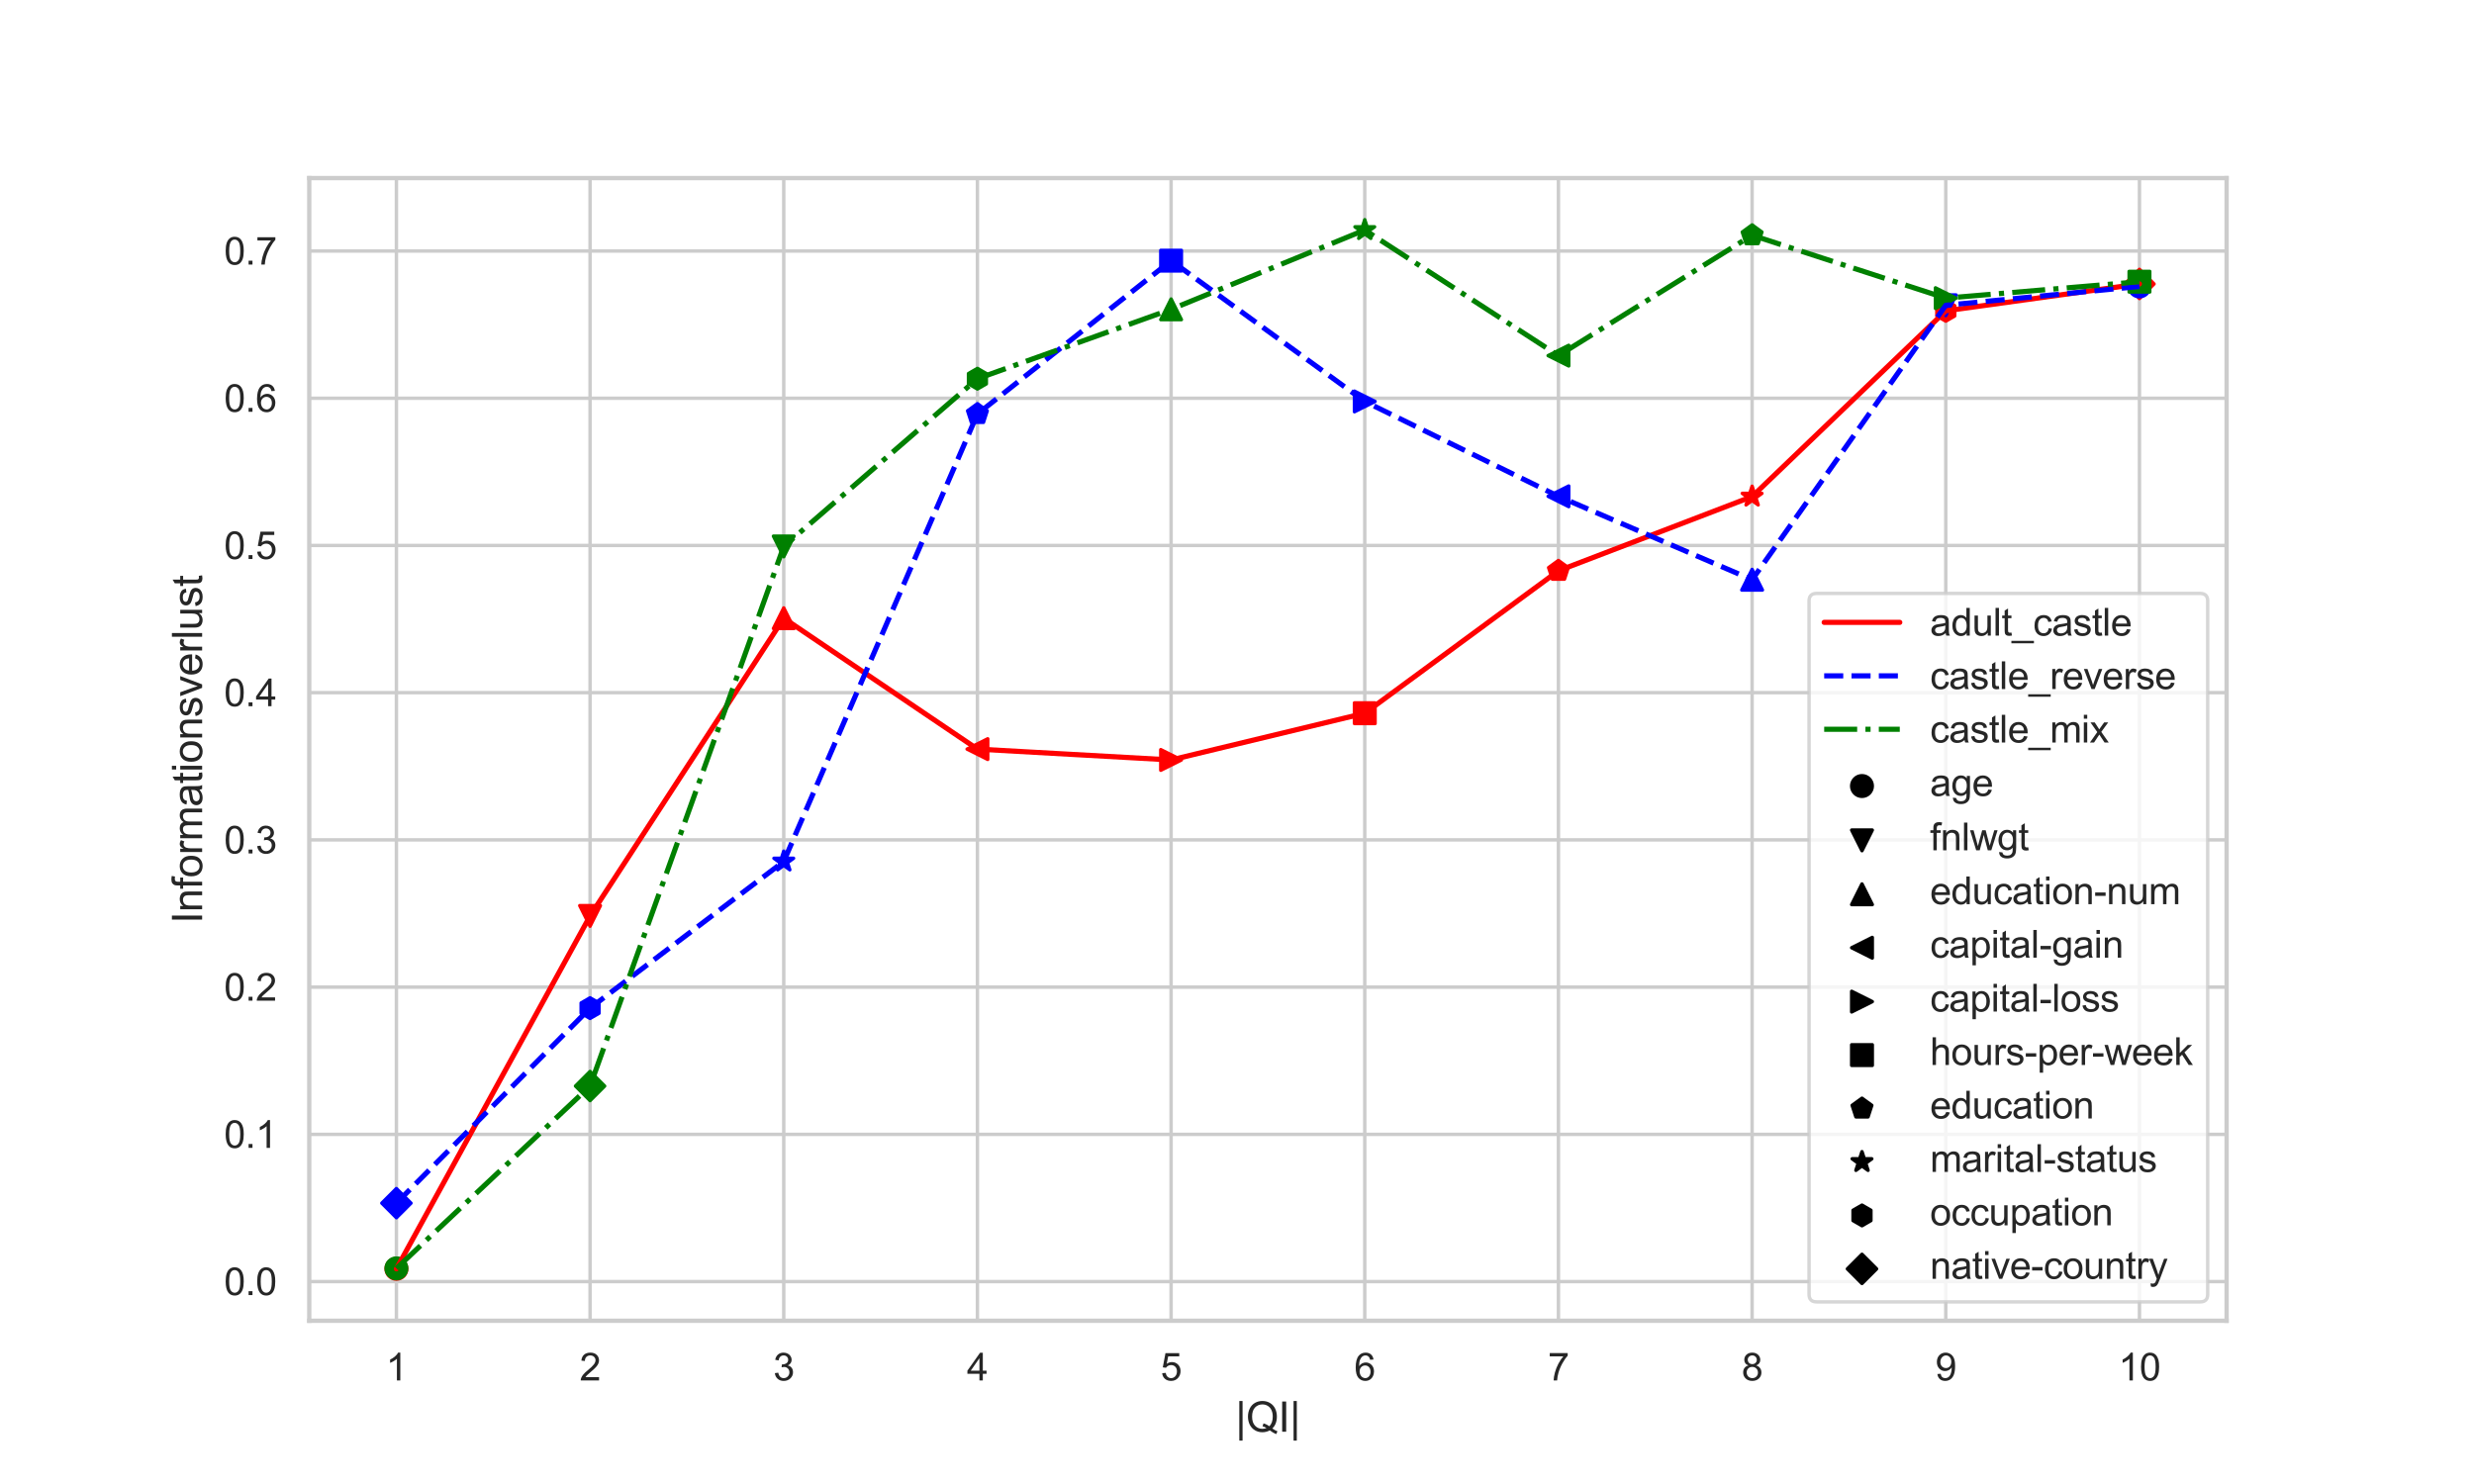 <?xml version="1.0" encoding="utf-8" standalone="no"?>
<!DOCTYPE svg PUBLIC "-//W3C//DTD SVG 1.1//EN"
  "http://www.w3.org/Graphics/SVG/1.1/DTD/svg11.dtd">
<svg xmlns:xlink="http://www.w3.org/1999/xlink" width="720pt" height="432pt" viewBox="0 0 720 432" xmlns="http://www.w3.org/2000/svg" version="1.1">
 <defs>
  <style type="text/css">*{stroke-linejoin: round; stroke-linecap: butt}</style>
 </defs>
 <g id="figure_1">
  <g id="patch_1">
   <path d="M 0 432 
L 720 432 
L 720 0 
L 0 0 
z
" style="fill: #ffffff"/>
  </g>
  <g id="axes_1">
   <g id="patch_2">
    <path d="M 90 384.48 
L 648 384.48 
L 648 51.84 
L 90 51.84 
z
" style="fill: #ffffff"/>
   </g>
   <g id="matplotlib.axis_1">
    <g id="xtick_1">
     <g id="line2d_1">
      <path d="M 115.364 384.48 
L 115.364 51.84 
" clip-path="url(#p728820cf75)" style="fill: none; stroke: #cccccc; stroke-linecap: round"/>
     </g>
     <g id="text_1">
      <!-- 1 -->
      <g style="fill: #262626" transform="translate(112.305 401.854) scale(0.11 -0.11)">
       <defs>
        <path id="ArialMT-31" d="M 2384 0 
L 1822 0 
L 1822 3584 
Q 1619 3391 1289 3197 
Q 959 3003 697 2906 
L 697 3450 
Q 1169 3672 1522 3987 
Q 1875 4303 2022 4600 
L 2384 4600 
L 2384 0 
z
" transform="scale(0.016)"/>
       </defs>
       <use xlink:href="#ArialMT-31"/>
      </g>
     </g>
    </g>
    <g id="xtick_2">
     <g id="line2d_2">
      <path d="M 171.727 384.48 
L 171.727 51.84 
" clip-path="url(#p728820cf75)" style="fill: none; stroke: #cccccc; stroke-linecap: round"/>
     </g>
     <g id="text_2">
      <!-- 2 -->
      <g style="fill: #262626" transform="translate(168.669 401.854) scale(0.11 -0.11)">
       <defs>
        <path id="ArialMT-32" d="M 3222 541 
L 3222 0 
L 194 0 
Q 188 203 259 391 
Q 375 700 629 1000 
Q 884 1300 1366 1694 
Q 2113 2306 2375 2664 
Q 2638 3022 2638 3341 
Q 2638 3675 2398 3904 
Q 2159 4134 1775 4134 
Q 1369 4134 1125 3890 
Q 881 3647 878 3216 
L 300 3275 
Q 359 3922 746 4261 
Q 1134 4600 1788 4600 
Q 2447 4600 2831 4234 
Q 3216 3869 3216 3328 
Q 3216 3053 3103 2787 
Q 2991 2522 2730 2228 
Q 2469 1934 1863 1422 
Q 1356 997 1212 845 
Q 1069 694 975 541 
L 3222 541 
z
" transform="scale(0.016)"/>
       </defs>
       <use xlink:href="#ArialMT-32"/>
      </g>
     </g>
    </g>
    <g id="xtick_3">
     <g id="line2d_3">
      <path d="M 228.091 384.48 
L 228.091 51.84 
" clip-path="url(#p728820cf75)" style="fill: none; stroke: #cccccc; stroke-linecap: round"/>
     </g>
     <g id="text_3">
      <!-- 3 -->
      <g style="fill: #262626" transform="translate(225.032 401.854) scale(0.11 -0.11)">
       <defs>
        <path id="ArialMT-33" d="M 269 1209 
L 831 1284 
Q 928 806 1161 595 
Q 1394 384 1728 384 
Q 2125 384 2398 659 
Q 2672 934 2672 1341 
Q 2672 1728 2419 1979 
Q 2166 2231 1775 2231 
Q 1616 2231 1378 2169 
L 1441 2663 
Q 1497 2656 1531 2656 
Q 1891 2656 2178 2843 
Q 2466 3031 2466 3422 
Q 2466 3731 2256 3934 
Q 2047 4138 1716 4138 
Q 1388 4138 1169 3931 
Q 950 3725 888 3313 
L 325 3413 
Q 428 3978 793 4289 
Q 1159 4600 1703 4600 
Q 2078 4600 2393 4439 
Q 2709 4278 2876 4000 
Q 3044 3722 3044 3409 
Q 3044 3113 2884 2869 
Q 2725 2625 2413 2481 
Q 2819 2388 3044 2092 
Q 3269 1797 3269 1353 
Q 3269 753 2831 336 
Q 2394 -81 1725 -81 
Q 1122 -81 723 278 
Q 325 638 269 1209 
z
" transform="scale(0.016)"/>
       </defs>
       <use xlink:href="#ArialMT-33"/>
      </g>
     </g>
    </g>
    <g id="xtick_4">
     <g id="line2d_4">
      <path d="M 284.455 384.48 
L 284.455 51.84 
" clip-path="url(#p728820cf75)" style="fill: none; stroke: #cccccc; stroke-linecap: round"/>
     </g>
     <g id="text_4">
      <!-- 4 -->
      <g style="fill: #262626" transform="translate(281.396 401.854) scale(0.11 -0.11)">
       <defs>
        <path id="ArialMT-34" d="M 2069 0 
L 2069 1097 
L 81 1097 
L 81 1613 
L 2172 4581 
L 2631 4581 
L 2631 1613 
L 3250 1613 
L 3250 1097 
L 2631 1097 
L 2631 0 
L 2069 0 
z
M 2069 1613 
L 2069 3678 
L 634 1613 
L 2069 1613 
z
" transform="scale(0.016)"/>
       </defs>
       <use xlink:href="#ArialMT-34"/>
      </g>
     </g>
    </g>
    <g id="xtick_5">
     <g id="line2d_5">
      <path d="M 340.818 384.48 
L 340.818 51.84 
" clip-path="url(#p728820cf75)" style="fill: none; stroke: #cccccc; stroke-linecap: round"/>
     </g>
     <g id="text_5">
      <!-- 5 -->
      <g style="fill: #262626" transform="translate(337.76 401.854) scale(0.11 -0.11)">
       <defs>
        <path id="ArialMT-35" d="M 266 1200 
L 856 1250 
Q 922 819 1161 601 
Q 1400 384 1738 384 
Q 2144 384 2425 690 
Q 2706 997 2706 1503 
Q 2706 1984 2436 2262 
Q 2166 2541 1728 2541 
Q 1456 2541 1237 2417 
Q 1019 2294 894 2097 
L 366 2166 
L 809 4519 
L 3088 4519 
L 3088 3981 
L 1259 3981 
L 1013 2750 
Q 1425 3038 1878 3038 
Q 2478 3038 2890 2622 
Q 3303 2206 3303 1553 
Q 3303 931 2941 478 
Q 2500 -78 1738 -78 
Q 1113 -78 717 272 
Q 322 622 266 1200 
z
" transform="scale(0.016)"/>
       </defs>
       <use xlink:href="#ArialMT-35"/>
      </g>
     </g>
    </g>
    <g id="xtick_6">
     <g id="line2d_6">
      <path d="M 397.182 384.48 
L 397.182 51.84 
" clip-path="url(#p728820cf75)" style="fill: none; stroke: #cccccc; stroke-linecap: round"/>
     </g>
     <g id="text_6">
      <!-- 6 -->
      <g style="fill: #262626" transform="translate(394.123 401.854) scale(0.11 -0.11)">
       <defs>
        <path id="ArialMT-36" d="M 3184 3459 
L 2625 3416 
Q 2550 3747 2413 3897 
Q 2184 4138 1850 4138 
Q 1581 4138 1378 3988 
Q 1113 3794 959 3422 
Q 806 3050 800 2363 
Q 1003 2672 1297 2822 
Q 1591 2972 1913 2972 
Q 2475 2972 2870 2558 
Q 3266 2144 3266 1488 
Q 3266 1056 3080 686 
Q 2894 316 2569 119 
Q 2244 -78 1831 -78 
Q 1128 -78 684 439 
Q 241 956 241 2144 
Q 241 3472 731 4075 
Q 1159 4600 1884 4600 
Q 2425 4600 2770 4297 
Q 3116 3994 3184 3459 
z
M 888 1484 
Q 888 1194 1011 928 
Q 1134 663 1356 523 
Q 1578 384 1822 384 
Q 2178 384 2434 671 
Q 2691 959 2691 1453 
Q 2691 1928 2437 2201 
Q 2184 2475 1800 2475 
Q 1419 2475 1153 2201 
Q 888 1928 888 1484 
z
" transform="scale(0.016)"/>
       </defs>
       <use xlink:href="#ArialMT-36"/>
      </g>
     </g>
    </g>
    <g id="xtick_7">
     <g id="line2d_7">
      <path d="M 453.545 384.48 
L 453.545 51.84 
" clip-path="url(#p728820cf75)" style="fill: none; stroke: #cccccc; stroke-linecap: round"/>
     </g>
     <g id="text_7">
      <!-- 7 -->
      <g style="fill: #262626" transform="translate(450.487 401.854) scale(0.11 -0.11)">
       <defs>
        <path id="ArialMT-37" d="M 303 3981 
L 303 4522 
L 3269 4522 
L 3269 4084 
Q 2831 3619 2401 2847 
Q 1972 2075 1738 1259 
Q 1569 684 1522 0 
L 944 0 
Q 953 541 1156 1306 
Q 1359 2072 1739 2783 
Q 2119 3494 2547 3981 
L 303 3981 
z
" transform="scale(0.016)"/>
       </defs>
       <use xlink:href="#ArialMT-37"/>
      </g>
     </g>
    </g>
    <g id="xtick_8">
     <g id="line2d_8">
      <path d="M 509.909 384.48 
L 509.909 51.84 
" clip-path="url(#p728820cf75)" style="fill: none; stroke: #cccccc; stroke-linecap: round"/>
     </g>
     <g id="text_8">
      <!-- 8 -->
      <g style="fill: #262626" transform="translate(506.851 401.854) scale(0.11 -0.11)">
       <defs>
        <path id="ArialMT-38" d="M 1131 2484 
Q 781 2613 612 2850 
Q 444 3088 444 3419 
Q 444 3919 803 4259 
Q 1163 4600 1759 4600 
Q 2359 4600 2725 4251 
Q 3091 3903 3091 3403 
Q 3091 3084 2923 2848 
Q 2756 2613 2416 2484 
Q 2838 2347 3058 2040 
Q 3278 1734 3278 1309 
Q 3278 722 2862 322 
Q 2447 -78 1769 -78 
Q 1091 -78 675 323 
Q 259 725 259 1325 
Q 259 1772 486 2073 
Q 713 2375 1131 2484 
z
M 1019 3438 
Q 1019 3113 1228 2906 
Q 1438 2700 1772 2700 
Q 2097 2700 2305 2904 
Q 2513 3109 2513 3406 
Q 2513 3716 2298 3927 
Q 2084 4138 1766 4138 
Q 1444 4138 1231 3931 
Q 1019 3725 1019 3438 
z
M 838 1322 
Q 838 1081 952 856 
Q 1066 631 1291 507 
Q 1516 384 1775 384 
Q 2178 384 2440 643 
Q 2703 903 2703 1303 
Q 2703 1709 2433 1975 
Q 2163 2241 1756 2241 
Q 1359 2241 1098 1978 
Q 838 1716 838 1322 
z
" transform="scale(0.016)"/>
       </defs>
       <use xlink:href="#ArialMT-38"/>
      </g>
     </g>
    </g>
    <g id="xtick_9">
     <g id="line2d_9">
      <path d="M 566.273 384.48 
L 566.273 51.84 
" clip-path="url(#p728820cf75)" style="fill: none; stroke: #cccccc; stroke-linecap: round"/>
     </g>
     <g id="text_9">
      <!-- 9 -->
      <g style="fill: #262626" transform="translate(563.214 401.854) scale(0.11 -0.11)">
       <defs>
        <path id="ArialMT-39" d="M 350 1059 
L 891 1109 
Q 959 728 1153 556 
Q 1347 384 1650 384 
Q 1909 384 2104 503 
Q 2300 622 2425 820 
Q 2550 1019 2634 1356 
Q 2719 1694 2719 2044 
Q 2719 2081 2716 2156 
Q 2547 1888 2255 1720 
Q 1963 1553 1622 1553 
Q 1053 1553 659 1965 
Q 266 2378 266 3053 
Q 266 3750 677 4175 
Q 1088 4600 1706 4600 
Q 2153 4600 2523 4359 
Q 2894 4119 3086 3673 
Q 3278 3228 3278 2384 
Q 3278 1506 3087 986 
Q 2897 466 2520 194 
Q 2144 -78 1638 -78 
Q 1100 -78 759 220 
Q 419 519 350 1059 
z
M 2653 3081 
Q 2653 3566 2395 3850 
Q 2138 4134 1775 4134 
Q 1400 4134 1122 3828 
Q 844 3522 844 3034 
Q 844 2597 1108 2323 
Q 1372 2050 1759 2050 
Q 2150 2050 2401 2323 
Q 2653 2597 2653 3081 
z
" transform="scale(0.016)"/>
       </defs>
       <use xlink:href="#ArialMT-39"/>
      </g>
     </g>
    </g>
    <g id="xtick_10">
     <g id="line2d_10">
      <path d="M 622.636 384.48 
L 622.636 51.84 
" clip-path="url(#p728820cf75)" style="fill: none; stroke: #cccccc; stroke-linecap: round"/>
     </g>
     <g id="text_10">
      <!-- 10 -->
      <g style="fill: #262626" transform="translate(616.519 401.854) scale(0.11 -0.11)">
       <defs>
        <path id="ArialMT-30" d="M 266 2259 
Q 266 3072 433 3567 
Q 600 4063 929 4331 
Q 1259 4600 1759 4600 
Q 2128 4600 2406 4451 
Q 2684 4303 2865 4023 
Q 3047 3744 3150 3342 
Q 3253 2941 3253 2259 
Q 3253 1453 3087 958 
Q 2922 463 2592 192 
Q 2263 -78 1759 -78 
Q 1097 -78 719 397 
Q 266 969 266 2259 
z
M 844 2259 
Q 844 1131 1108 757 
Q 1372 384 1759 384 
Q 2147 384 2411 759 
Q 2675 1134 2675 2259 
Q 2675 3391 2411 3762 
Q 2147 4134 1753 4134 
Q 1366 4134 1134 3806 
Q 844 3388 844 2259 
z
" transform="scale(0.016)"/>
       </defs>
       <use xlink:href="#ArialMT-31"/>
       <use xlink:href="#ArialMT-30" x="55.615"/>
      </g>
     </g>
    </g>
    <g id="text_11">
     <!-- |QI| -->
     <g style="fill: #262626" transform="translate(359.548 416.783) scale(0.12 -0.12)">
      <defs>
       <path id="ArialMT-7c" d="M 588 -1347 
L 588 4659 
L 1078 4659 
L 1078 -1347 
L 588 -1347 
z
" transform="scale(0.016)"/>
       <path id="ArialMT-51" d="M 3966 491 
Q 4388 200 4744 66 
L 4566 -356 
Q 4072 -178 3581 206 
Q 3072 -78 2456 -78 
Q 1834 -78 1328 222 
Q 822 522 548 1065 
Q 275 1609 275 2291 
Q 275 2969 550 3525 
Q 825 4081 1333 4372 
Q 1841 4663 2469 4663 
Q 3103 4663 3612 4361 
Q 4122 4059 4389 3517 
Q 4656 2975 4656 2294 
Q 4656 1728 4484 1276 
Q 4313 825 3966 491 
z
M 2631 1266 
Q 3156 1119 3497 828 
Q 4031 1316 4031 2294 
Q 4031 2850 3842 3265 
Q 3653 3681 3289 3911 
Q 2925 4141 2472 4141 
Q 1794 4141 1347 3677 
Q 900 3213 900 2291 
Q 900 1397 1342 919 
Q 1784 441 2472 441 
Q 2797 441 3084 563 
Q 2800 747 2484 825 
L 2631 1266 
z
" transform="scale(0.016)"/>
       <path id="ArialMT-49" d="M 597 0 
L 597 4581 
L 1203 4581 
L 1203 0 
L 597 0 
z
" transform="scale(0.016)"/>
      </defs>
      <use xlink:href="#ArialMT-7c"/>
      <use xlink:href="#ArialMT-51" x="25.977"/>
      <use xlink:href="#ArialMT-49" x="103.76"/>
      <use xlink:href="#ArialMT-7c" x="131.543"/>
     </g>
    </g>
   </g>
   <g id="matplotlib.axis_2">
    <g id="ytick_1">
     <g id="line2d_11">
      <path d="M 90 373.068 
L 648 373.068 
" clip-path="url(#p728820cf75)" style="fill: none; stroke: #cccccc; stroke-linecap: round"/>
     </g>
     <g id="text_12">
      <!-- 0.0 -->
      <g style="fill: #262626" transform="translate(65.21 377.005) scale(0.11 -0.11)">
       <defs>
        <path id="ArialMT-2e" d="M 581 0 
L 581 641 
L 1222 641 
L 1222 0 
L 581 0 
z
" transform="scale(0.016)"/>
       </defs>
       <use xlink:href="#ArialMT-30"/>
       <use xlink:href="#ArialMT-2e" x="55.615"/>
       <use xlink:href="#ArialMT-30" x="83.398"/>
      </g>
     </g>
    </g>
    <g id="ytick_2">
     <g id="line2d_12">
      <path d="M 90 330.213 
L 648 330.213 
" clip-path="url(#p728820cf75)" style="fill: none; stroke: #cccccc; stroke-linecap: round"/>
     </g>
     <g id="text_13">
      <!-- 0.1 -->
      <g style="fill: #262626" transform="translate(65.21 334.149) scale(0.11 -0.11)">
       <use xlink:href="#ArialMT-30"/>
       <use xlink:href="#ArialMT-2e" x="55.615"/>
       <use xlink:href="#ArialMT-31" x="83.398"/>
      </g>
     </g>
    </g>
    <g id="ytick_3">
     <g id="line2d_13">
      <path d="M 90 287.357 
L 648 287.357 
" clip-path="url(#p728820cf75)" style="fill: none; stroke: #cccccc; stroke-linecap: round"/>
     </g>
     <g id="text_14">
      <!-- 0.2 -->
      <g style="fill: #262626" transform="translate(65.21 291.294) scale(0.11 -0.11)">
       <use xlink:href="#ArialMT-30"/>
       <use xlink:href="#ArialMT-2e" x="55.615"/>
       <use xlink:href="#ArialMT-32" x="83.398"/>
      </g>
     </g>
    </g>
    <g id="ytick_4">
     <g id="line2d_14">
      <path d="M 90 244.502 
L 648 244.502 
" clip-path="url(#p728820cf75)" style="fill: none; stroke: #cccccc; stroke-linecap: round"/>
     </g>
     <g id="text_15">
      <!-- 0.3 -->
      <g style="fill: #262626" transform="translate(65.21 248.439) scale(0.11 -0.11)">
       <use xlink:href="#ArialMT-30"/>
       <use xlink:href="#ArialMT-2e" x="55.615"/>
       <use xlink:href="#ArialMT-33" x="83.398"/>
      </g>
     </g>
    </g>
    <g id="ytick_5">
     <g id="line2d_15">
      <path d="M 90 201.647 
L 648 201.647 
" clip-path="url(#p728820cf75)" style="fill: none; stroke: #cccccc; stroke-linecap: round"/>
     </g>
     <g id="text_16">
      <!-- 0.4 -->
      <g style="fill: #262626" transform="translate(65.21 205.584) scale(0.11 -0.11)">
       <use xlink:href="#ArialMT-30"/>
       <use xlink:href="#ArialMT-2e" x="55.615"/>
       <use xlink:href="#ArialMT-34" x="83.398"/>
      </g>
     </g>
    </g>
    <g id="ytick_6">
     <g id="line2d_16">
      <path d="M 90 158.792 
L 648 158.792 
" clip-path="url(#p728820cf75)" style="fill: none; stroke: #cccccc; stroke-linecap: round"/>
     </g>
     <g id="text_17">
      <!-- 0.5 -->
      <g style="fill: #262626" transform="translate(65.21 162.729) scale(0.11 -0.11)">
       <use xlink:href="#ArialMT-30"/>
       <use xlink:href="#ArialMT-2e" x="55.615"/>
       <use xlink:href="#ArialMT-35" x="83.398"/>
      </g>
     </g>
    </g>
    <g id="ytick_7">
     <g id="line2d_17">
      <path d="M 90 115.937 
L 648 115.937 
" clip-path="url(#p728820cf75)" style="fill: none; stroke: #cccccc; stroke-linecap: round"/>
     </g>
     <g id="text_18">
      <!-- 0.6 -->
      <g style="fill: #262626" transform="translate(65.21 119.874) scale(0.11 -0.11)">
       <use xlink:href="#ArialMT-30"/>
       <use xlink:href="#ArialMT-2e" x="55.615"/>
       <use xlink:href="#ArialMT-36" x="83.398"/>
      </g>
     </g>
    </g>
    <g id="ytick_8">
     <g id="line2d_18">
      <path d="M 90 73.082 
L 648 73.082 
" clip-path="url(#p728820cf75)" style="fill: none; stroke: #cccccc; stroke-linecap: round"/>
     </g>
     <g id="text_19">
      <!-- 0.7 -->
      <g style="fill: #262626" transform="translate(65.21 77.018) scale(0.11 -0.11)">
       <use xlink:href="#ArialMT-30"/>
       <use xlink:href="#ArialMT-2e" x="55.615"/>
       <use xlink:href="#ArialMT-37" x="83.398"/>
      </g>
     </g>
    </g>
    <g id="text_20">
     <!-- Informationsverlust -->
     <g style="fill: #262626" transform="translate(58.825 268.843) rotate(-90) scale(0.12 -0.12)">
      <defs>
       <path id="ArialMT-6e" d="M 422 0 
L 422 3319 
L 928 3319 
L 928 2847 
Q 1294 3394 1984 3394 
Q 2284 3394 2536 3286 
Q 2788 3178 2913 3003 
Q 3038 2828 3088 2588 
Q 3119 2431 3119 2041 
L 3119 0 
L 2556 0 
L 2556 2019 
Q 2556 2363 2490 2533 
Q 2425 2703 2258 2804 
Q 2091 2906 1866 2906 
Q 1506 2906 1245 2678 
Q 984 2450 984 1813 
L 984 0 
L 422 0 
z
" transform="scale(0.016)"/>
       <path id="ArialMT-66" d="M 556 0 
L 556 2881 
L 59 2881 
L 59 3319 
L 556 3319 
L 556 3672 
Q 556 4006 616 4169 
Q 697 4388 901 4523 
Q 1106 4659 1475 4659 
Q 1713 4659 2000 4603 
L 1916 4113 
Q 1741 4144 1584 4144 
Q 1328 4144 1222 4034 
Q 1116 3925 1116 3625 
L 1116 3319 
L 1763 3319 
L 1763 2881 
L 1116 2881 
L 1116 0 
L 556 0 
z
" transform="scale(0.016)"/>
       <path id="ArialMT-6f" d="M 213 1659 
Q 213 2581 725 3025 
Q 1153 3394 1769 3394 
Q 2453 3394 2887 2945 
Q 3322 2497 3322 1706 
Q 3322 1066 3130 698 
Q 2938 331 2570 128 
Q 2203 -75 1769 -75 
Q 1072 -75 642 372 
Q 213 819 213 1659 
z
M 791 1659 
Q 791 1022 1069 705 
Q 1347 388 1769 388 
Q 2188 388 2466 706 
Q 2744 1025 2744 1678 
Q 2744 2294 2464 2611 
Q 2184 2928 1769 2928 
Q 1347 2928 1069 2612 
Q 791 2297 791 1659 
z
" transform="scale(0.016)"/>
       <path id="ArialMT-72" d="M 416 0 
L 416 3319 
L 922 3319 
L 922 2816 
Q 1116 3169 1280 3281 
Q 1444 3394 1641 3394 
Q 1925 3394 2219 3213 
L 2025 2691 
Q 1819 2813 1613 2813 
Q 1428 2813 1281 2702 
Q 1134 2591 1072 2394 
Q 978 2094 978 1738 
L 978 0 
L 416 0 
z
" transform="scale(0.016)"/>
       <path id="ArialMT-6d" d="M 422 0 
L 422 3319 
L 925 3319 
L 925 2853 
Q 1081 3097 1340 3245 
Q 1600 3394 1931 3394 
Q 2300 3394 2536 3241 
Q 2772 3088 2869 2813 
Q 3263 3394 3894 3394 
Q 4388 3394 4653 3120 
Q 4919 2847 4919 2278 
L 4919 0 
L 4359 0 
L 4359 2091 
Q 4359 2428 4304 2576 
Q 4250 2725 4106 2815 
Q 3963 2906 3769 2906 
Q 3419 2906 3187 2673 
Q 2956 2441 2956 1928 
L 2956 0 
L 2394 0 
L 2394 2156 
Q 2394 2531 2256 2718 
Q 2119 2906 1806 2906 
Q 1569 2906 1367 2781 
Q 1166 2656 1075 2415 
Q 984 2175 984 1722 
L 984 0 
L 422 0 
z
" transform="scale(0.016)"/>
       <path id="ArialMT-61" d="M 2588 409 
Q 2275 144 1986 34 
Q 1697 -75 1366 -75 
Q 819 -75 525 192 
Q 231 459 231 875 
Q 231 1119 342 1320 
Q 453 1522 633 1644 
Q 813 1766 1038 1828 
Q 1203 1872 1538 1913 
Q 2219 1994 2541 2106 
Q 2544 2222 2544 2253 
Q 2544 2597 2384 2738 
Q 2169 2928 1744 2928 
Q 1347 2928 1158 2789 
Q 969 2650 878 2297 
L 328 2372 
Q 403 2725 575 2942 
Q 747 3159 1072 3276 
Q 1397 3394 1825 3394 
Q 2250 3394 2515 3294 
Q 2781 3194 2906 3042 
Q 3031 2891 3081 2659 
Q 3109 2516 3109 2141 
L 3109 1391 
Q 3109 606 3145 398 
Q 3181 191 3288 0 
L 2700 0 
Q 2613 175 2588 409 
z
M 2541 1666 
Q 2234 1541 1622 1453 
Q 1275 1403 1131 1340 
Q 988 1278 909 1158 
Q 831 1038 831 891 
Q 831 666 1001 516 
Q 1172 366 1500 366 
Q 1825 366 2078 508 
Q 2331 650 2450 897 
Q 2541 1088 2541 1459 
L 2541 1666 
z
" transform="scale(0.016)"/>
       <path id="ArialMT-74" d="M 1650 503 
L 1731 6 
Q 1494 -44 1306 -44 
Q 1000 -44 831 53 
Q 663 150 594 308 
Q 525 466 525 972 
L 525 2881 
L 113 2881 
L 113 3319 
L 525 3319 
L 525 4141 
L 1084 4478 
L 1084 3319 
L 1650 3319 
L 1650 2881 
L 1084 2881 
L 1084 941 
Q 1084 700 1114 631 
Q 1144 563 1211 522 
Q 1278 481 1403 481 
Q 1497 481 1650 503 
z
" transform="scale(0.016)"/>
       <path id="ArialMT-69" d="M 425 3934 
L 425 4581 
L 988 4581 
L 988 3934 
L 425 3934 
z
M 425 0 
L 425 3319 
L 988 3319 
L 988 0 
L 425 0 
z
" transform="scale(0.016)"/>
       <path id="ArialMT-73" d="M 197 991 
L 753 1078 
Q 800 744 1014 566 
Q 1228 388 1613 388 
Q 2000 388 2187 545 
Q 2375 703 2375 916 
Q 2375 1106 2209 1216 
Q 2094 1291 1634 1406 
Q 1016 1563 777 1677 
Q 538 1791 414 1992 
Q 291 2194 291 2438 
Q 291 2659 392 2848 
Q 494 3038 669 3163 
Q 800 3259 1026 3326 
Q 1253 3394 1513 3394 
Q 1903 3394 2198 3281 
Q 2494 3169 2634 2976 
Q 2775 2784 2828 2463 
L 2278 2388 
Q 2241 2644 2061 2787 
Q 1881 2931 1553 2931 
Q 1166 2931 1000 2803 
Q 834 2675 834 2503 
Q 834 2394 903 2306 
Q 972 2216 1119 2156 
Q 1203 2125 1616 2013 
Q 2213 1853 2448 1751 
Q 2684 1650 2818 1456 
Q 2953 1263 2953 975 
Q 2953 694 2789 445 
Q 2625 197 2315 61 
Q 2006 -75 1616 -75 
Q 969 -75 630 194 
Q 291 463 197 991 
z
" transform="scale(0.016)"/>
       <path id="ArialMT-76" d="M 1344 0 
L 81 3319 
L 675 3319 
L 1388 1331 
Q 1503 1009 1600 663 
Q 1675 925 1809 1294 
L 2547 3319 
L 3125 3319 
L 1869 0 
L 1344 0 
z
" transform="scale(0.016)"/>
       <path id="ArialMT-65" d="M 2694 1069 
L 3275 997 
Q 3138 488 2766 206 
Q 2394 -75 1816 -75 
Q 1088 -75 661 373 
Q 234 822 234 1631 
Q 234 2469 665 2931 
Q 1097 3394 1784 3394 
Q 2450 3394 2872 2941 
Q 3294 2488 3294 1666 
Q 3294 1616 3291 1516 
L 816 1516 
Q 847 969 1125 678 
Q 1403 388 1819 388 
Q 2128 388 2347 550 
Q 2566 713 2694 1069 
z
M 847 1978 
L 2700 1978 
Q 2663 2397 2488 2606 
Q 2219 2931 1791 2931 
Q 1403 2931 1139 2672 
Q 875 2413 847 1978 
z
" transform="scale(0.016)"/>
       <path id="ArialMT-6c" d="M 409 0 
L 409 4581 
L 972 4581 
L 972 0 
L 409 0 
z
" transform="scale(0.016)"/>
       <path id="ArialMT-75" d="M 2597 0 
L 2597 488 
Q 2209 -75 1544 -75 
Q 1250 -75 995 37 
Q 741 150 617 320 
Q 494 491 444 738 
Q 409 903 409 1263 
L 409 3319 
L 972 3319 
L 972 1478 
Q 972 1038 1006 884 
Q 1059 663 1231 536 
Q 1403 409 1656 409 
Q 1909 409 2131 539 
Q 2353 669 2445 892 
Q 2538 1116 2538 1541 
L 2538 3319 
L 3100 3319 
L 3100 0 
L 2597 0 
z
" transform="scale(0.016)"/>
      </defs>
      <use xlink:href="#ArialMT-49"/>
      <use xlink:href="#ArialMT-6e" x="27.783"/>
      <use xlink:href="#ArialMT-66" x="83.398"/>
      <use xlink:href="#ArialMT-6f" x="111.182"/>
      <use xlink:href="#ArialMT-72" x="166.797"/>
      <use xlink:href="#ArialMT-6d" x="200.098"/>
      <use xlink:href="#ArialMT-61" x="283.398"/>
      <use xlink:href="#ArialMT-74" x="339.014"/>
      <use xlink:href="#ArialMT-69" x="366.797"/>
      <use xlink:href="#ArialMT-6f" x="389.014"/>
      <use xlink:href="#ArialMT-6e" x="444.629"/>
      <use xlink:href="#ArialMT-73" x="500.244"/>
      <use xlink:href="#ArialMT-76" x="550.244"/>
      <use xlink:href="#ArialMT-65" x="600.244"/>
      <use xlink:href="#ArialMT-72" x="655.859"/>
      <use xlink:href="#ArialMT-6c" x="689.16"/>
      <use xlink:href="#ArialMT-75" x="711.377"/>
      <use xlink:href="#ArialMT-73" x="766.992"/>
      <use xlink:href="#ArialMT-74" x="816.992"/>
     </g>
    </g>
   </g>
   <g id="PathCollection_1">
    <defs>
     <path id="m3d16ce1d03" d="M 0 3 
C 0.796 3 1.559 2.684 2.121 2.121 
C 2.684 1.559 3 0.796 3 0 
C 3 -0.796 2.684 -1.559 2.121 -2.121 
C 1.559 -2.684 0.796 -3 0 -3 
C -0.796 -3 -1.559 -2.684 -2.121 -2.121 
C -2.684 -1.559 -3 -0.796 -3 0 
C -3 0.796 -2.684 1.559 -2.121 2.121 
C -1.559 2.684 -0.796 3 0 3 
z
" style="stroke: #ff0000"/>
    </defs>
    <g clip-path="url(#p728820cf75)">
     <use xlink:href="#m3d16ce1d03" x="115.364" y="369.36" style="fill: #ff0000; stroke: #ff0000"/>
    </g>
   </g>
   <g id="PathCollection_2">
    <defs>
     <path id="m5a0a13c194" d="M -0 3 
L 3 -3 
L -3 -3 
z
" style="stroke: #ff0000"/>
    </defs>
    <g clip-path="url(#p728820cf75)">
     <use xlink:href="#m5a0a13c194" x="171.727" y="266.629" style="fill: #ff0000; stroke: #ff0000"/>
    </g>
   </g>
   <g id="PathCollection_3">
    <defs>
     <path id="mfe64f9b032" d="M 0 -3 
L -3 3 
L 3 3 
z
" style="stroke: #ff0000"/>
    </defs>
    <g clip-path="url(#p728820cf75)">
     <use xlink:href="#mfe64f9b032" x="228.091" y="179.966" style="fill: #ff0000; stroke: #ff0000"/>
    </g>
   </g>
   <g id="PathCollection_4">
    <defs>
     <path id="m5ff19cc64d" d="M -3 -0 
L 3 3 
L 3 -3 
z
" style="stroke: #ff0000"/>
    </defs>
    <g clip-path="url(#p728820cf75)">
     <use xlink:href="#m5ff19cc64d" x="284.455" y="218.069" style="fill: #ff0000; stroke: #ff0000"/>
    </g>
   </g>
   <g id="PathCollection_5">
    <defs>
     <path id="m797efa7359" d="M 3 0 
L -3 -3 
L -3 3 
z
" style="stroke: #ff0000"/>
    </defs>
    <g clip-path="url(#p728820cf75)">
     <use xlink:href="#m797efa7359" x="340.818" y="221.225" style="fill: #ff0000; stroke: #ff0000"/>
    </g>
   </g>
   <g id="PathCollection_6">
    <defs>
     <path id="m964200335f" d="M -3 3 
L 3 3 
L 3 -3 
L -3 -3 
z
" style="stroke: #ff0000"/>
    </defs>
    <g clip-path="url(#p728820cf75)">
     <use xlink:href="#m964200335f" x="397.182" y="207.62" style="fill: #ff0000; stroke: #ff0000"/>
    </g>
   </g>
   <g id="PathCollection_7">
    <defs>
     <path id="md2b6e53174" d="M 0 -3 
L -2.853 -0.927 
L -1.763 2.427 
L 1.763 2.427 
L 2.853 -0.927 
z
" style="stroke: #ff0000"/>
    </defs>
    <g clip-path="url(#p728820cf75)">
     <use xlink:href="#md2b6e53174" x="453.545" y="166.159" style="fill: #ff0000; stroke: #ff0000"/>
    </g>
   </g>
   <g id="PathCollection_8">
    <defs>
     <path id="mfafbfcc9b5" d="M 0 -3 
L -0.674 -0.927 
L -2.853 -0.927 
L -1.09 0.354 
L -1.763 2.427 
L -0 1.146 
L 1.763 2.427 
L 1.09 0.354 
L 2.853 -0.927 
L 0.674 -0.927 
z
" style="stroke: #ff0000"/>
    </defs>
    <g clip-path="url(#p728820cf75)">
     <use xlink:href="#mfafbfcc9b5" x="509.909" y="144.549" style="fill: #ff0000; stroke: #ff0000"/>
    </g>
   </g>
   <g id="PathCollection_9">
    <defs>
     <path id="m5257289344" d="M 0 -3 
L -2.598 -1.5 
L -2.598 1.5 
L -0 3 
L 2.598 1.5 
L 2.598 -1.5 
z
" style="stroke: #ff0000"/>
    </defs>
    <g clip-path="url(#p728820cf75)">
     <use xlink:href="#m5257289344" x="566.273" y="90.484" style="fill: #ff0000; stroke: #ff0000"/>
    </g>
   </g>
   <g id="PathCollection_10">
    <defs>
     <path id="md4b7af14d2" d="M 0 4.243 
L 4.243 0 
L 0 -4.243 
L -4.243 0 
z
" style="stroke: #ff0000"/>
    </defs>
    <g clip-path="url(#p728820cf75)">
     <use xlink:href="#md4b7af14d2" x="622.636" y="82.655" style="fill: #ff0000; stroke: #ff0000"/>
    </g>
   </g>
   <g id="PathCollection_11">
    <defs>
     <path id="m425872a626" d="M 0 4.243 
L 4.243 0 
L 0 -4.243 
L -4.243 0 
z
" style="stroke: #0000ff"/>
    </defs>
    <g clip-path="url(#p728820cf75)">
     <use xlink:href="#m425872a626" x="115.364" y="350.241" style="fill: #0000ff; stroke: #0000ff"/>
    </g>
   </g>
   <g id="PathCollection_12">
    <defs>
     <path id="m9bb79b20e4" d="M 0 -3 
L -2.598 -1.5 
L -2.598 1.5 
L -0 3 
L 2.598 1.5 
L 2.598 -1.5 
z
" style="stroke: #0000ff"/>
    </defs>
    <g clip-path="url(#p728820cf75)">
     <use xlink:href="#m9bb79b20e4" x="171.727" y="293.468" style="fill: #0000ff; stroke: #0000ff"/>
    </g>
   </g>
   <g id="PathCollection_13">
    <defs>
     <path id="m37159d4b4c" d="M 0 -3 
L -0.674 -0.927 
L -2.853 -0.927 
L -1.09 0.354 
L -1.763 2.427 
L -0 1.146 
L 1.763 2.427 
L 1.09 0.354 
L 2.853 -0.927 
L 0.674 -0.927 
z
" style="stroke: #0000ff"/>
    </defs>
    <g clip-path="url(#p728820cf75)">
     <use xlink:href="#m37159d4b4c" x="228.091" y="250.776" style="fill: #0000ff; stroke: #0000ff"/>
    </g>
   </g>
   <g id="PathCollection_14">
    <defs>
     <path id="m1bbd1c5022" d="M 0 -3 
L -2.853 -0.927 
L -1.763 2.427 
L 1.763 2.427 
L 2.853 -0.927 
z
" style="stroke: #0000ff"/>
    </defs>
    <g clip-path="url(#p728820cf75)">
     <use xlink:href="#m1bbd1c5022" x="284.455" y="120.517" style="fill: #0000ff; stroke: #0000ff"/>
    </g>
   </g>
   <g id="PathCollection_15">
    <defs>
     <path id="m2441c9dbaf" d="M -3 3 
L 3 3 
L 3 -3 
L -3 -3 
z
" style="stroke: #0000ff"/>
    </defs>
    <g clip-path="url(#p728820cf75)">
     <use xlink:href="#m2441c9dbaf" x="340.818" y="75.879" style="fill: #0000ff; stroke: #0000ff"/>
    </g>
   </g>
   <g id="PathCollection_16">
    <defs>
     <path id="m1c0ae31cfa" d="M 3 0 
L -3 -3 
L -3 3 
z
" style="stroke: #0000ff"/>
    </defs>
    <g clip-path="url(#p728820cf75)">
     <use xlink:href="#m1c0ae31cfa" x="397.182" y="116.863" style="fill: #0000ff; stroke: #0000ff"/>
    </g>
   </g>
   <g id="PathCollection_17">
    <defs>
     <path id="m92992c01c9" d="M -3 -0 
L 3 3 
L 3 -3 
z
" style="stroke: #0000ff"/>
    </defs>
    <g clip-path="url(#p728820cf75)">
     <use xlink:href="#m92992c01c9" x="453.545" y="144.481" style="fill: #0000ff; stroke: #0000ff"/>
    </g>
   </g>
   <g id="PathCollection_18">
    <defs>
     <path id="m3b7f7d1a28" d="M 0 -3 
L -3 3 
L 3 3 
z
" style="stroke: #0000ff"/>
    </defs>
    <g clip-path="url(#p728820cf75)">
     <use xlink:href="#m3b7f7d1a28" x="509.909" y="168.761" style="fill: #0000ff; stroke: #0000ff"/>
    </g>
   </g>
   <g id="PathCollection_19">
    <defs>
     <path id="meb4465fd52" d="M -0 3 
L 3 -3 
L -3 -3 
z
" style="stroke: #0000ff"/>
    </defs>
    <g clip-path="url(#p728820cf75)">
     <use xlink:href="#meb4465fd52" x="566.273" y="88.869" style="fill: #0000ff; stroke: #0000ff"/>
    </g>
   </g>
   <g id="PathCollection_20">
    <defs>
     <path id="me58f3d2141" d="M 0 3 
C 0.796 3 1.559 2.684 2.121 2.121 
C 2.684 1.559 3 0.796 3 0 
C 3 -0.796 2.684 -1.559 2.121 -2.121 
C 1.559 -2.684 0.796 -3 0 -3 
C -0.796 -3 -1.559 -2.684 -2.121 -2.121 
C -2.684 -1.559 -3 -0.796 -3 0 
C -3 0.796 -2.684 1.559 -2.121 2.121 
C -1.559 2.684 -0.796 3 0 3 
z
" style="stroke: #0000ff"/>
    </defs>
    <g clip-path="url(#p728820cf75)">
     <use xlink:href="#me58f3d2141" x="622.636" y="83.392" style="fill: #0000ff; stroke: #0000ff"/>
    </g>
   </g>
   <g id="PathCollection_21">
    <defs>
     <path id="m4b9b00f49c" d="M 0 3 
C 0.796 3 1.559 2.684 2.121 2.121 
C 2.684 1.559 3 0.796 3 0 
C 3 -0.796 2.684 -1.559 2.121 -2.121 
C 1.559 -2.684 0.796 -3 0 -3 
C -0.796 -3 -1.559 -2.684 -2.121 -2.121 
C -2.684 -1.559 -3 -0.796 -3 0 
C -3 0.796 -2.684 1.559 -2.121 2.121 
C -1.559 2.684 -0.796 3 0 3 
z
" style="stroke: #008000"/>
    </defs>
    <g clip-path="url(#p728820cf75)">
     <use xlink:href="#m4b9b00f49c" x="115.364" y="369.223" style="fill: #008000; stroke: #008000"/>
    </g>
   </g>
   <g id="PathCollection_22">
    <defs>
     <path id="meb844cdf2a" d="M 0 4.243 
L 4.243 0 
L 0 -4.243 
L -4.243 0 
z
" style="stroke: #008000"/>
    </defs>
    <g clip-path="url(#p728820cf75)">
     <use xlink:href="#meb844cdf2a" x="171.727" y="316.153" style="fill: #008000; stroke: #008000"/>
    </g>
   </g>
   <g id="PathCollection_23">
    <defs>
     <path id="mc3eadf4d2e" d="M -0 3 
L 3 -3 
L -3 -3 
z
" style="stroke: #008000"/>
    </defs>
    <g clip-path="url(#p728820cf75)">
     <use xlink:href="#mc3eadf4d2e" x="228.091" y="159.072" style="fill: #008000; stroke: #008000"/>
    </g>
   </g>
   <g id="PathCollection_24">
    <defs>
     <path id="m57abc7aac2" d="M 0 -3 
L -2.598 -1.5 
L -2.598 1.5 
L -0 3 
L 2.598 1.5 
L 2.598 -1.5 
z
" style="stroke: #008000"/>
    </defs>
    <g clip-path="url(#p728820cf75)">
     <use xlink:href="#m57abc7aac2" x="284.455" y="110.243" style="fill: #008000; stroke: #008000"/>
    </g>
   </g>
   <g id="PathCollection_25">
    <defs>
     <path id="mdff5f30c1f" d="M 0 -3 
L -3 3 
L 3 3 
z
" style="stroke: #008000"/>
    </defs>
    <g clip-path="url(#p728820cf75)">
     <use xlink:href="#mdff5f30c1f" x="340.818" y="90.045" style="fill: #008000; stroke: #008000"/>
    </g>
   </g>
   <g id="PathCollection_26">
    <defs>
     <path id="m193f10bf0a" d="M 0 -3 
L -0.674 -0.927 
L -2.853 -0.927 
L -1.09 0.354 
L -1.763 2.427 
L -0 1.146 
L 1.763 2.427 
L 1.09 0.354 
L 2.853 -0.927 
L 0.674 -0.927 
z
" style="stroke: #008000"/>
    </defs>
    <g clip-path="url(#p728820cf75)">
     <use xlink:href="#m193f10bf0a" x="397.182" y="66.96" style="fill: #008000; stroke: #008000"/>
    </g>
   </g>
   <g id="PathCollection_27">
    <defs>
     <path id="m463d3483e6" d="M -3 -0 
L 3 3 
L 3 -3 
z
" style="stroke: #008000"/>
    </defs>
    <g clip-path="url(#p728820cf75)">
     <use xlink:href="#m463d3483e6" x="453.545" y="103.525" style="fill: #008000; stroke: #008000"/>
    </g>
   </g>
   <g id="PathCollection_28">
    <defs>
     <path id="mfa98e8d161" d="M 0 -3 
L -2.853 -0.927 
L -1.763 2.427 
L 1.763 2.427 
L 2.853 -0.927 
z
" style="stroke: #008000"/>
    </defs>
    <g clip-path="url(#p728820cf75)">
     <use xlink:href="#mfa98e8d161" x="509.909" y="68.472" style="fill: #008000; stroke: #008000"/>
    </g>
   </g>
   <g id="PathCollection_29">
    <defs>
     <path id="m1179152d70" d="M 3 0 
L -3 -3 
L -3 3 
z
" style="stroke: #008000"/>
    </defs>
    <g clip-path="url(#p728820cf75)">
     <use xlink:href="#m1179152d70" x="566.273" y="86.79" style="fill: #008000; stroke: #008000"/>
    </g>
   </g>
   <g id="PathCollection_30">
    <defs>
     <path id="mee3685bbaa" d="M -3 3 
L 3 3 
L 3 -3 
L -3 -3 
z
" style="stroke: #008000"/>
    </defs>
    <g clip-path="url(#p728820cf75)">
     <use xlink:href="#mee3685bbaa" x="622.636" y="82.007" style="fill: #008000; stroke: #008000"/>
    </g>
   </g>
   <g id="PathCollection_31"/>
   <g id="PathCollection_32"/>
   <g id="PathCollection_33"/>
   <g id="PathCollection_34"/>
   <g id="PathCollection_35"/>
   <g id="PathCollection_36"/>
   <g id="PathCollection_37"/>
   <g id="PathCollection_38"/>
   <g id="PathCollection_39"/>
   <g id="PathCollection_40"/>
   <g id="line2d_19">
    <path d="M 115.364 369.36 
L 171.727 266.629 
L 228.091 179.966 
L 284.455 218.069 
L 340.818 221.225 
L 397.182 207.62 
L 453.545 166.159 
L 509.909 144.549 
L 566.273 90.484 
L 622.636 82.655 
" clip-path="url(#p728820cf75)" style="fill: none; stroke: #ff0000; stroke-width: 1.5; stroke-linecap: round"/>
   </g>
   <g id="line2d_20">
    <path d="M 115.364 350.241 
L 171.727 293.468 
L 228.091 250.776 
L 284.455 120.517 
L 340.818 75.879 
L 397.182 116.863 
L 453.545 144.481 
L 509.909 168.761 
L 566.273 88.869 
L 622.636 83.392 
" clip-path="url(#p728820cf75)" style="fill: none; stroke-dasharray: 5.55,2.4; stroke-dashoffset: 0; stroke: #0000ff; stroke-width: 1.5"/>
   </g>
   <g id="line2d_21">
    <path d="M 115.364 369.223 
L 171.727 316.153 
L 228.091 159.072 
L 284.455 110.243 
L 340.818 90.045 
L 397.182 66.96 
L 453.545 103.525 
L 509.909 68.472 
L 566.273 86.79 
L 622.636 82.007 
" clip-path="url(#p728820cf75)" style="fill: none; stroke-dasharray: 9.6,2.4,1.5,2.4; stroke-dashoffset: 0; stroke: #008000; stroke-width: 1.5"/>
   </g>
   <g id="patch_3">
    <path d="M 90 384.48 
L 90 51.84 
" style="fill: none; stroke: #cccccc; stroke-width: 1.25; stroke-linejoin: miter; stroke-linecap: square"/>
   </g>
   <g id="patch_4">
    <path d="M 648 384.48 
L 648 51.84 
" style="fill: none; stroke: #cccccc; stroke-width: 1.25; stroke-linejoin: miter; stroke-linecap: square"/>
   </g>
   <g id="patch_5">
    <path d="M 90 384.48 
L 648 384.48 
" style="fill: none; stroke: #cccccc; stroke-width: 1.25; stroke-linejoin: miter; stroke-linecap: square"/>
   </g>
   <g id="patch_6">
    <path d="M 90 51.84 
L 648 51.84 
" style="fill: none; stroke: #cccccc; stroke-width: 1.25; stroke-linejoin: miter; stroke-linecap: square"/>
   </g>
   <g id="legend_1">
    <g id="patch_7">
     <path d="M 528.686 378.98 
L 640.3 378.98 
Q 642.5 378.98 642.5 376.78 
L 642.5 174.952 
Q 642.5 172.752 640.3 172.752 
L 528.686 172.752 
Q 526.486 172.752 526.486 174.952 
L 526.486 376.78 
Q 526.486 378.98 528.686 378.98 
z
" style="fill: #ffffff; opacity: 0.8; stroke: #cccccc; stroke-linejoin: miter"/>
    </g>
    <g id="line2d_22">
     <path d="M 530.886 181.176 
L 541.886 181.176 
L 552.886 181.176 
" style="fill: none; stroke: #ff0000; stroke-width: 1.5; stroke-linecap: round"/>
    </g>
    <g id="text_21">
     <!-- adult_castle -->
     <g style="fill: #262626" transform="translate(561.686 185.026) scale(0.11 -0.11)">
      <defs>
       <path id="ArialMT-64" d="M 2575 0 
L 2575 419 
Q 2259 -75 1647 -75 
Q 1250 -75 917 144 
Q 584 363 401 755 
Q 219 1147 219 1656 
Q 219 2153 384 2558 
Q 550 2963 881 3178 
Q 1213 3394 1622 3394 
Q 1922 3394 2156 3267 
Q 2391 3141 2538 2938 
L 2538 4581 
L 3097 4581 
L 3097 0 
L 2575 0 
z
M 797 1656 
Q 797 1019 1065 703 
Q 1334 388 1700 388 
Q 2069 388 2326 689 
Q 2584 991 2584 1609 
Q 2584 2291 2321 2609 
Q 2059 2928 1675 2928 
Q 1300 2928 1048 2622 
Q 797 2316 797 1656 
z
" transform="scale(0.016)"/>
       <path id="ArialMT-5f" d="M -97 -1272 
L -97 -866 
L 3631 -866 
L 3631 -1272 
L -97 -1272 
z
" transform="scale(0.016)"/>
       <path id="ArialMT-63" d="M 2588 1216 
L 3141 1144 
Q 3050 572 2676 248 
Q 2303 -75 1759 -75 
Q 1078 -75 664 370 
Q 250 816 250 1647 
Q 250 2184 428 2587 
Q 606 2991 970 3192 
Q 1334 3394 1763 3394 
Q 2303 3394 2647 3120 
Q 2991 2847 3088 2344 
L 2541 2259 
Q 2463 2594 2264 2762 
Q 2066 2931 1784 2931 
Q 1359 2931 1093 2626 
Q 828 2322 828 1663 
Q 828 994 1084 691 
Q 1341 388 1753 388 
Q 2084 388 2306 591 
Q 2528 794 2588 1216 
z
" transform="scale(0.016)"/>
      </defs>
      <use xlink:href="#ArialMT-61"/>
      <use xlink:href="#ArialMT-64" x="55.615"/>
      <use xlink:href="#ArialMT-75" x="111.23"/>
      <use xlink:href="#ArialMT-6c" x="166.846"/>
      <use xlink:href="#ArialMT-74" x="189.062"/>
      <use xlink:href="#ArialMT-5f" x="216.846"/>
      <use xlink:href="#ArialMT-63" x="272.461"/>
      <use xlink:href="#ArialMT-61" x="322.461"/>
      <use xlink:href="#ArialMT-73" x="378.076"/>
      <use xlink:href="#ArialMT-74" x="428.076"/>
      <use xlink:href="#ArialMT-6c" x="455.859"/>
      <use xlink:href="#ArialMT-65" x="478.076"/>
     </g>
    </g>
    <g id="line2d_23">
     <path d="M 530.886 196.736 
L 541.886 196.736 
L 552.886 196.736 
" style="fill: none; stroke-dasharray: 5.55,2.4; stroke-dashoffset: 0; stroke: #0000ff; stroke-width: 1.5"/>
    </g>
    <g id="text_22">
     <!-- castle_reverse -->
     <g style="fill: #262626" transform="translate(561.686 200.586) scale(0.11 -0.11)">
      <use xlink:href="#ArialMT-63"/>
      <use xlink:href="#ArialMT-61" x="50"/>
      <use xlink:href="#ArialMT-73" x="105.615"/>
      <use xlink:href="#ArialMT-74" x="155.615"/>
      <use xlink:href="#ArialMT-6c" x="183.398"/>
      <use xlink:href="#ArialMT-65" x="205.615"/>
      <use xlink:href="#ArialMT-5f" x="261.23"/>
      <use xlink:href="#ArialMT-72" x="316.846"/>
      <use xlink:href="#ArialMT-65" x="350.146"/>
      <use xlink:href="#ArialMT-76" x="405.762"/>
      <use xlink:href="#ArialMT-65" x="455.762"/>
      <use xlink:href="#ArialMT-72" x="511.377"/>
      <use xlink:href="#ArialMT-73" x="544.678"/>
      <use xlink:href="#ArialMT-65" x="594.678"/>
     </g>
    </g>
    <g id="line2d_24">
     <path d="M 530.886 212.296 
L 541.886 212.296 
L 552.886 212.296 
" style="fill: none; stroke-dasharray: 9.6,2.4,1.5,2.4; stroke-dashoffset: 0; stroke: #008000; stroke-width: 1.5"/>
    </g>
    <g id="text_23">
     <!-- castle_mix -->
     <g style="fill: #262626" transform="translate(561.686 216.146) scale(0.11 -0.11)">
      <defs>
       <path id="ArialMT-78" d="M 47 0 
L 1259 1725 
L 138 3319 
L 841 3319 
L 1350 2541 
Q 1494 2319 1581 2169 
Q 1719 2375 1834 2534 
L 2394 3319 
L 3066 3319 
L 1919 1756 
L 3153 0 
L 2463 0 
L 1781 1031 
L 1600 1309 
L 728 0 
L 47 0 
z
" transform="scale(0.016)"/>
      </defs>
      <use xlink:href="#ArialMT-63"/>
      <use xlink:href="#ArialMT-61" x="50"/>
      <use xlink:href="#ArialMT-73" x="105.615"/>
      <use xlink:href="#ArialMT-74" x="155.615"/>
      <use xlink:href="#ArialMT-6c" x="183.398"/>
      <use xlink:href="#ArialMT-65" x="205.615"/>
      <use xlink:href="#ArialMT-5f" x="261.23"/>
      <use xlink:href="#ArialMT-6d" x="316.846"/>
      <use xlink:href="#ArialMT-69" x="400.146"/>
      <use xlink:href="#ArialMT-78" x="422.363"/>
     </g>
    </g>
    <g id="PathCollection_41">
     <defs>
      <path id="medca74f98e" d="M 0 3 
C 0.796 3 1.559 2.684 2.121 2.121 
C 2.684 1.559 3 0.796 3 0 
C 3 -0.796 2.684 -1.559 2.121 -2.121 
C 1.559 -2.684 0.796 -3 0 -3 
C -0.796 -3 -1.559 -2.684 -2.121 -2.121 
C -2.684 -1.559 -3 -0.796 -3 0 
C -3 0.796 -2.684 1.559 -2.121 2.121 
C -1.559 2.684 -0.796 3 0 3 
z
" style="stroke: #000000"/>
     </defs>
     <g>
      <use xlink:href="#medca74f98e" x="541.886" y="228.818" style="stroke: #000000"/>
     </g>
    </g>
    <g id="text_24">
     <!-- age -->
     <g style="fill: #262626" transform="translate(561.686 231.705) scale(0.11 -0.11)">
      <defs>
       <path id="ArialMT-67" d="M 319 -275 
L 866 -356 
Q 900 -609 1056 -725 
Q 1266 -881 1628 -881 
Q 2019 -881 2231 -725 
Q 2444 -569 2519 -288 
Q 2563 -116 2559 434 
Q 2191 0 1641 0 
Q 956 0 581 494 
Q 206 988 206 1678 
Q 206 2153 378 2554 
Q 550 2956 876 3175 
Q 1203 3394 1644 3394 
Q 2231 3394 2613 2919 
L 2613 3319 
L 3131 3319 
L 3131 450 
Q 3131 -325 2973 -648 
Q 2816 -972 2473 -1159 
Q 2131 -1347 1631 -1347 
Q 1038 -1347 672 -1080 
Q 306 -813 319 -275 
z
M 784 1719 
Q 784 1066 1043 766 
Q 1303 466 1694 466 
Q 2081 466 2343 764 
Q 2606 1063 2606 1700 
Q 2606 2309 2336 2618 
Q 2066 2928 1684 2928 
Q 1309 2928 1046 2623 
Q 784 2319 784 1719 
z
" transform="scale(0.016)"/>
      </defs>
      <use xlink:href="#ArialMT-61"/>
      <use xlink:href="#ArialMT-67" x="55.615"/>
      <use xlink:href="#ArialMT-65" x="111.23"/>
     </g>
    </g>
    <g id="PathCollection_42">
     <defs>
      <path id="m04ff2200dc" d="M -0 3 
L 3 -3 
L -3 -3 
z
" style="stroke: #000000"/>
     </defs>
     <g>
      <use xlink:href="#m04ff2200dc" x="541.886" y="244.641" style="stroke: #000000"/>
     </g>
    </g>
    <g id="text_25">
     <!-- fnlwgt -->
     <g style="fill: #262626" transform="translate(561.686 247.528) scale(0.11 -0.11)">
      <defs>
       <path id="ArialMT-77" d="M 1034 0 
L 19 3319 
L 600 3319 
L 1128 1403 
L 1325 691 
Q 1338 744 1497 1375 
L 2025 3319 
L 2603 3319 
L 3100 1394 
L 3266 759 
L 3456 1400 
L 4025 3319 
L 4572 3319 
L 3534 0 
L 2950 0 
L 2422 1988 
L 2294 2553 
L 1622 0 
L 1034 0 
z
" transform="scale(0.016)"/>
      </defs>
      <use xlink:href="#ArialMT-66"/>
      <use xlink:href="#ArialMT-6e" x="27.783"/>
      <use xlink:href="#ArialMT-6c" x="83.398"/>
      <use xlink:href="#ArialMT-77" x="105.615"/>
      <use xlink:href="#ArialMT-67" x="177.832"/>
      <use xlink:href="#ArialMT-74" x="233.447"/>
     </g>
    </g>
    <g id="PathCollection_43">
     <defs>
      <path id="m9ce97b08b0" d="M 0 -3 
L -3 3 
L 3 3 
z
" style="stroke: #000000"/>
     </defs>
     <g>
      <use xlink:href="#m9ce97b08b0" x="541.886" y="260.33" style="stroke: #000000"/>
     </g>
    </g>
    <g id="text_26">
     <!-- education-num -->
     <g style="fill: #262626" transform="translate(561.686 263.217) scale(0.11 -0.11)">
      <defs>
       <path id="ArialMT-2d" d="M 203 1375 
L 203 1941 
L 1931 1941 
L 1931 1375 
L 203 1375 
z
" transform="scale(0.016)"/>
      </defs>
      <use xlink:href="#ArialMT-65"/>
      <use xlink:href="#ArialMT-64" x="55.615"/>
      <use xlink:href="#ArialMT-75" x="111.23"/>
      <use xlink:href="#ArialMT-63" x="166.846"/>
      <use xlink:href="#ArialMT-61" x="216.846"/>
      <use xlink:href="#ArialMT-74" x="272.461"/>
      <use xlink:href="#ArialMT-69" x="300.244"/>
      <use xlink:href="#ArialMT-6f" x="322.461"/>
      <use xlink:href="#ArialMT-6e" x="378.076"/>
      <use xlink:href="#ArialMT-2d" x="433.691"/>
      <use xlink:href="#ArialMT-6e" x="466.992"/>
      <use xlink:href="#ArialMT-75" x="522.607"/>
      <use xlink:href="#ArialMT-6d" x="578.223"/>
     </g>
    </g>
    <g id="PathCollection_44">
     <defs>
      <path id="mddc7598017" d="M -3 -0 
L 3 3 
L 3 -3 
z
" style="stroke: #000000"/>
     </defs>
     <g>
      <use xlink:href="#mddc7598017" x="541.886" y="275.889" style="stroke: #000000"/>
     </g>
    </g>
    <g id="text_27">
     <!-- capital-gain -->
     <g style="fill: #262626" transform="translate(561.686 278.777) scale(0.11 -0.11)">
      <defs>
       <path id="ArialMT-70" d="M 422 -1272 
L 422 3319 
L 934 3319 
L 934 2888 
Q 1116 3141 1344 3267 
Q 1572 3394 1897 3394 
Q 2322 3394 2647 3175 
Q 2972 2956 3137 2557 
Q 3303 2159 3303 1684 
Q 3303 1175 3120 767 
Q 2938 359 2589 142 
Q 2241 -75 1856 -75 
Q 1575 -75 1351 44 
Q 1128 163 984 344 
L 984 -1272 
L 422 -1272 
z
M 931 1641 
Q 931 1000 1190 694 
Q 1450 388 1819 388 
Q 2194 388 2461 705 
Q 2728 1022 2728 1688 
Q 2728 2322 2467 2637 
Q 2206 2953 1844 2953 
Q 1484 2953 1207 2617 
Q 931 2281 931 1641 
z
" transform="scale(0.016)"/>
      </defs>
      <use xlink:href="#ArialMT-63"/>
      <use xlink:href="#ArialMT-61" x="50"/>
      <use xlink:href="#ArialMT-70" x="105.615"/>
      <use xlink:href="#ArialMT-69" x="161.23"/>
      <use xlink:href="#ArialMT-74" x="183.447"/>
      <use xlink:href="#ArialMT-61" x="211.23"/>
      <use xlink:href="#ArialMT-6c" x="266.846"/>
      <use xlink:href="#ArialMT-2d" x="289.062"/>
      <use xlink:href="#ArialMT-67" x="322.363"/>
      <use xlink:href="#ArialMT-61" x="377.979"/>
      <use xlink:href="#ArialMT-69" x="433.594"/>
      <use xlink:href="#ArialMT-6e" x="455.811"/>
     </g>
    </g>
    <g id="PathCollection_45">
     <defs>
      <path id="md882e9ef62" d="M 3 0 
L -3 -3 
L -3 3 
z
" style="stroke: #000000"/>
     </defs>
     <g>
      <use xlink:href="#md882e9ef62" x="541.886" y="291.578" style="stroke: #000000"/>
     </g>
    </g>
    <g id="text_28">
     <!-- capital-loss -->
     <g style="fill: #262626" transform="translate(561.686 294.466) scale(0.11 -0.11)">
      <use xlink:href="#ArialMT-63"/>
      <use xlink:href="#ArialMT-61" x="50"/>
      <use xlink:href="#ArialMT-70" x="105.615"/>
      <use xlink:href="#ArialMT-69" x="161.23"/>
      <use xlink:href="#ArialMT-74" x="183.447"/>
      <use xlink:href="#ArialMT-61" x="211.23"/>
      <use xlink:href="#ArialMT-6c" x="266.846"/>
      <use xlink:href="#ArialMT-2d" x="289.062"/>
      <use xlink:href="#ArialMT-6c" x="322.363"/>
      <use xlink:href="#ArialMT-6f" x="344.58"/>
      <use xlink:href="#ArialMT-73" x="400.195"/>
      <use xlink:href="#ArialMT-73" x="450.195"/>
     </g>
    </g>
    <g id="PathCollection_46">
     <defs>
      <path id="m527b219e42" d="M -3 3 
L 3 3 
L 3 -3 
L -3 -3 
z
" style="stroke: #000000"/>
     </defs>
     <g>
      <use xlink:href="#m527b219e42" x="541.886" y="307.138" style="stroke: #000000"/>
     </g>
    </g>
    <g id="text_29">
     <!-- hours-per-week -->
     <g style="fill: #262626" transform="translate(561.686 310.025) scale(0.11 -0.11)">
      <defs>
       <path id="ArialMT-68" d="M 422 0 
L 422 4581 
L 984 4581 
L 984 2938 
Q 1378 3394 1978 3394 
Q 2347 3394 2619 3248 
Q 2891 3103 3008 2847 
Q 3125 2591 3125 2103 
L 3125 0 
L 2563 0 
L 2563 2103 
Q 2563 2525 2380 2717 
Q 2197 2909 1863 2909 
Q 1613 2909 1392 2779 
Q 1172 2650 1078 2428 
Q 984 2206 984 1816 
L 984 0 
L 422 0 
z
" transform="scale(0.016)"/>
       <path id="ArialMT-6b" d="M 425 0 
L 425 4581 
L 988 4581 
L 988 1969 
L 2319 3319 
L 3047 3319 
L 1778 2088 
L 3175 0 
L 2481 0 
L 1384 1697 
L 988 1316 
L 988 0 
L 425 0 
z
" transform="scale(0.016)"/>
      </defs>
      <use xlink:href="#ArialMT-68"/>
      <use xlink:href="#ArialMT-6f" x="55.615"/>
      <use xlink:href="#ArialMT-75" x="111.23"/>
      <use xlink:href="#ArialMT-72" x="166.846"/>
      <use xlink:href="#ArialMT-73" x="200.146"/>
      <use xlink:href="#ArialMT-2d" x="250.146"/>
      <use xlink:href="#ArialMT-70" x="283.447"/>
      <use xlink:href="#ArialMT-65" x="339.062"/>
      <use xlink:href="#ArialMT-72" x="394.678"/>
      <use xlink:href="#ArialMT-2d" x="427.979"/>
      <use xlink:href="#ArialMT-77" x="461.279"/>
      <use xlink:href="#ArialMT-65" x="533.496"/>
      <use xlink:href="#ArialMT-65" x="589.111"/>
      <use xlink:href="#ArialMT-6b" x="644.727"/>
     </g>
    </g>
    <g id="PathCollection_47">
     <defs>
      <path id="m26c384ea06" d="M 0 -3 
L -2.853 -0.927 
L -1.763 2.427 
L 1.763 2.427 
L 2.853 -0.927 
z
" style="stroke: #000000"/>
     </defs>
     <g>
      <use xlink:href="#m26c384ea06" x="541.886" y="322.698" style="stroke: #000000"/>
     </g>
    </g>
    <g id="text_30">
     <!-- education -->
     <g style="fill: #262626" transform="translate(561.686 325.585) scale(0.11 -0.11)">
      <use xlink:href="#ArialMT-65"/>
      <use xlink:href="#ArialMT-64" x="55.615"/>
      <use xlink:href="#ArialMT-75" x="111.23"/>
      <use xlink:href="#ArialMT-63" x="166.846"/>
      <use xlink:href="#ArialMT-61" x="216.846"/>
      <use xlink:href="#ArialMT-74" x="272.461"/>
      <use xlink:href="#ArialMT-69" x="300.244"/>
      <use xlink:href="#ArialMT-6f" x="322.461"/>
      <use xlink:href="#ArialMT-6e" x="378.076"/>
     </g>
    </g>
    <g id="PathCollection_48">
     <defs>
      <path id="m1cb91fd3d5" d="M 0 -3 
L -0.674 -0.927 
L -2.853 -0.927 
L -1.09 0.354 
L -1.763 2.427 
L -0 1.146 
L 1.763 2.427 
L 1.09 0.354 
L 2.853 -0.927 
L 0.674 -0.927 
z
" style="stroke: #000000"/>
     </defs>
     <g>
      <use xlink:href="#m1cb91fd3d5" x="541.886" y="338.258" style="stroke: #000000"/>
     </g>
    </g>
    <g id="text_31">
     <!-- marital-status -->
     <g style="fill: #262626" transform="translate(561.686 341.145) scale(0.11 -0.11)">
      <use xlink:href="#ArialMT-6d"/>
      <use xlink:href="#ArialMT-61" x="83.301"/>
      <use xlink:href="#ArialMT-72" x="138.916"/>
      <use xlink:href="#ArialMT-69" x="172.217"/>
      <use xlink:href="#ArialMT-74" x="194.434"/>
      <use xlink:href="#ArialMT-61" x="222.217"/>
      <use xlink:href="#ArialMT-6c" x="277.832"/>
      <use xlink:href="#ArialMT-2d" x="300.049"/>
      <use xlink:href="#ArialMT-73" x="333.35"/>
      <use xlink:href="#ArialMT-74" x="383.35"/>
      <use xlink:href="#ArialMT-61" x="411.133"/>
      <use xlink:href="#ArialMT-74" x="466.748"/>
      <use xlink:href="#ArialMT-75" x="494.531"/>
      <use xlink:href="#ArialMT-73" x="550.146"/>
     </g>
    </g>
    <g id="PathCollection_49">
     <defs>
      <path id="m3580435c39" d="M 0 -3 
L -2.598 -1.5 
L -2.598 1.5 
L -0 3 
L 2.598 1.5 
L 2.598 -1.5 
z
" style="stroke: #000000"/>
     </defs>
     <g>
      <use xlink:href="#m3580435c39" x="541.886" y="353.817" style="stroke: #000000"/>
     </g>
    </g>
    <g id="text_32">
     <!-- occupation -->
     <g style="fill: #262626" transform="translate(561.686 356.705) scale(0.11 -0.11)">
      <use xlink:href="#ArialMT-6f"/>
      <use xlink:href="#ArialMT-63" x="55.615"/>
      <use xlink:href="#ArialMT-63" x="105.615"/>
      <use xlink:href="#ArialMT-75" x="155.615"/>
      <use xlink:href="#ArialMT-70" x="211.23"/>
      <use xlink:href="#ArialMT-61" x="266.846"/>
      <use xlink:href="#ArialMT-74" x="322.461"/>
      <use xlink:href="#ArialMT-69" x="350.244"/>
      <use xlink:href="#ArialMT-6f" x="372.461"/>
      <use xlink:href="#ArialMT-6e" x="428.076"/>
     </g>
    </g>
    <g id="PathCollection_50">
     <defs>
      <path id="m6835057490" d="M 0 4.243 
L 4.243 0 
L 0 -4.243 
L -4.243 0 
z
" style="stroke: #000000"/>
     </defs>
     <g>
      <use xlink:href="#m6835057490" x="541.886" y="369.377" style="stroke: #000000"/>
     </g>
    </g>
    <g id="text_33">
     <!-- native-country -->
     <g style="fill: #262626" transform="translate(561.686 372.265) scale(0.11 -0.11)">
      <defs>
       <path id="ArialMT-79" d="M 397 -1278 
L 334 -750 
Q 519 -800 656 -800 
Q 844 -800 956 -737 
Q 1069 -675 1141 -563 
Q 1194 -478 1313 -144 
Q 1328 -97 1363 -6 
L 103 3319 
L 709 3319 
L 1400 1397 
Q 1534 1031 1641 628 
Q 1738 1016 1872 1384 
L 2581 3319 
L 3144 3319 
L 1881 -56 
Q 1678 -603 1566 -809 
Q 1416 -1088 1222 -1217 
Q 1028 -1347 759 -1347 
Q 597 -1347 397 -1278 
z
" transform="scale(0.016)"/>
      </defs>
      <use xlink:href="#ArialMT-6e"/>
      <use xlink:href="#ArialMT-61" x="55.615"/>
      <use xlink:href="#ArialMT-74" x="111.23"/>
      <use xlink:href="#ArialMT-69" x="139.014"/>
      <use xlink:href="#ArialMT-76" x="161.23"/>
      <use xlink:href="#ArialMT-65" x="211.23"/>
      <use xlink:href="#ArialMT-2d" x="266.846"/>
      <use xlink:href="#ArialMT-63" x="300.146"/>
      <use xlink:href="#ArialMT-6f" x="350.146"/>
      <use xlink:href="#ArialMT-75" x="405.762"/>
      <use xlink:href="#ArialMT-6e" x="461.377"/>
      <use xlink:href="#ArialMT-74" x="516.992"/>
      <use xlink:href="#ArialMT-72" x="544.775"/>
      <use xlink:href="#ArialMT-79" x="578.076"/>
     </g>
    </g>
   </g>
  </g>
 </g>
 <defs>
  <clipPath id="p728820cf75">
   <rect x="90" y="51.84" width="558" height="332.64"/>
  </clipPath>
 </defs>
</svg>
